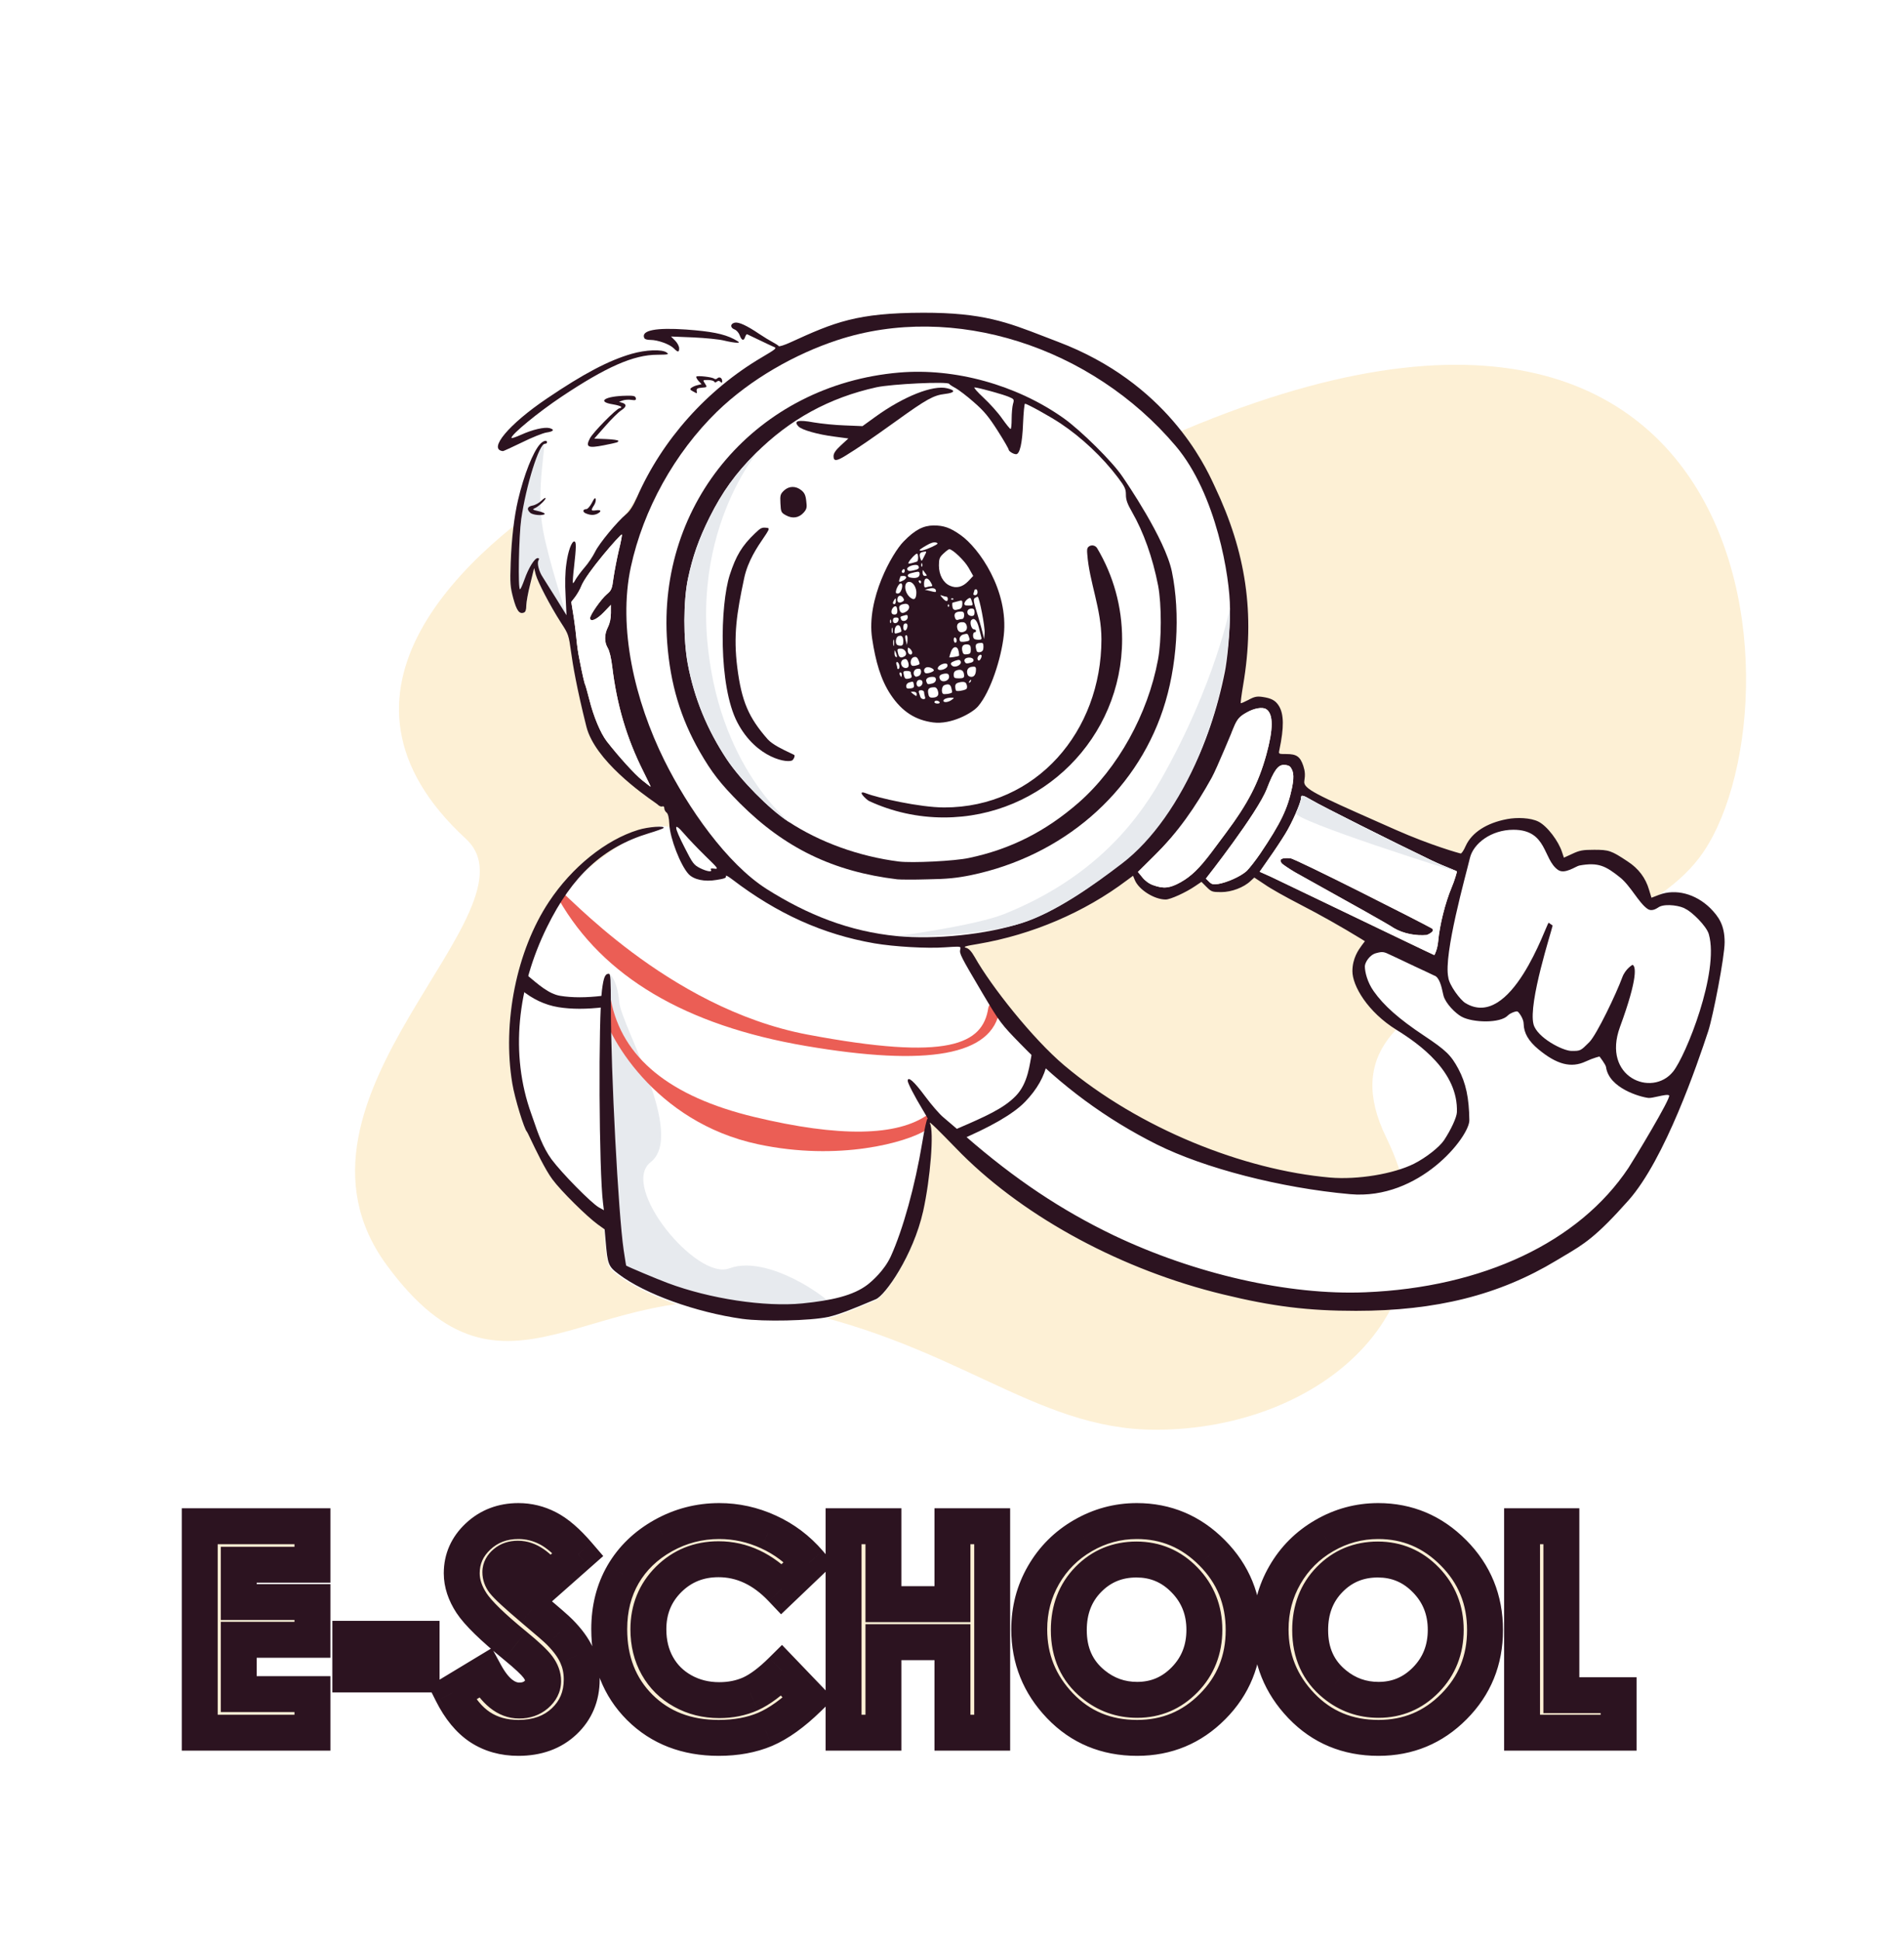 <svg width="106" height="108" viewBox="0 0 106 108" fill="none" xmlns="http://www.w3.org/2000/svg">
<path fill-rule="evenodd" clip-rule="evenodd" d="M64.339 79.589C73.61 79.589 81.746 72.693 77.177 63.326C72.608 53.959 89.585 54.262 94.572 47.788C100.654 39.893 98.892 6.38 59.85 26.811C53.596 30.084 37.533 23.444 32.206 26.739C25.934 30.617 17.111 38.558 25.934 46.692C30.28 50.699 14.698 61.099 21.523 70.415C28.182 79.504 32.85 70.839 42.989 72.693C53.128 74.547 57.454 79.589 64.339 79.589Z" fill="#FDF0D5"/>
<path d="M53.58 63.294C53.58 63.294 55.714 62.289 56.511 61.591C57.308 60.892 58.299 59.157 58.299 59.157C58.299 59.157 69.182 67.016 76.278 65.895C77.913 65.637 81.099 64.55 81.302 62.635C81.857 57.406 74.181 56.07 75.858 53.419C76.881 51.8 80.06 54.209 80.06 54.209L93.247 60.695C93.247 60.695 88.691 71.924 77.636 72.374C64.037 72.928 53.58 63.294 53.58 63.294Z" fill="white"/>
<path fill-rule="evenodd" clip-rule="evenodd" d="M43.124 19.317C43.001 19.269 42.336 18.455 41.492 18.307C41.109 18.239 41.457 18.728 41.035 18.732C39.778 18.745 37.735 18.509 37.357 18.732C37.076 18.897 37.695 19.474 37.357 19.501C34.167 19.751 29.3 22.936 28.245 24.481C27.909 24.973 30.626 24.139 30.193 24.382C29.707 24.655 29.168 26.441 28.846 27.821C28.623 28.772 28.483 29.994 28.433 31.325C28.392 32.474 28.408 32.663 28.573 33.291C28.763 33.994 28.912 34.2 29.168 34.101C29.259 34.068 29.3 33.944 29.3 33.713C29.3 33.531 29.4 32.986 29.524 32.498L29.738 31.622L29.829 31.986C29.945 32.407 30.623 33.713 31.234 34.663C31.267 34.714 31.409 34.65 31.537 34.34C31.654 34.058 31.606 33.608 31.804 33.126C32.255 32.026 33.141 30.598 34.167 29.454C35.683 27.763 36.186 25.806 37.607 24.236C40.259 21.305 43.588 19.499 43.124 19.317Z" fill="white"/>
<path fill-rule="evenodd" clip-rule="evenodd" d="M30.232 24.78C29.806 25.123 29.175 27.898 29.164 27.944C28.941 28.894 28.726 32.194 28.946 32.819C29.166 33.444 29.781 31.191 29.781 31.191C29.781 31.191 30.712 33.607 31.534 34.27C31.569 34.298 30.556 31.281 30.232 29.519C29.803 27.194 30.474 24.586 30.232 24.78Z" fill="#E7EAEE"/>
<path fill-rule="evenodd" clip-rule="evenodd" d="M46.086 73.377C46.879 73.203 48.218 72.599 48.73 72.392C49.243 72.186 50.804 69.981 51.366 67.494C51.771 65.659 51.978 63.048 51.746 62.61C51.712 62.548 51.587 61.361 51.92 61.748C52.66 62.61 53.537 63.963 56.307 61.539C57.062 60.879 58.062 60.026 57.799 59.273C57.062 57.165 53.868 52.92 53.382 52.599C52.8 52.215 49.857 52.541 45.479 51.249C40.513 49.783 38.446 45.468 36.502 46.029C34.931 46.484 31.166 49.276 30.221 51.044C25.76 59.391 31.166 65.24 32.397 66.92L33.592 67.436L33.634 68.502L33.692 69.171C33.799 70.452 33.84 70.567 34.419 70.997C35.865 72.096 38.715 73.121 41.294 73.484C42.492 73.65 45.095 73.592 46.086 73.377Z" fill="white"/>
<path fill-rule="evenodd" clip-rule="evenodd" d="M34.063 68.112L34.121 68.781C34.228 70.062 34.27 70.177 34.848 70.607C35.701 71.255 37.043 71.878 38.53 72.354C39.563 72.685 40.666 72.945 41.723 73.094C42.921 73.26 45.524 73.202 46.516 72.987C47.006 72.881 42.974 69.713 40.599 70.607C38.775 71.293 34.477 66.058 36.224 64.691C38.185 63.156 34.592 57.105 34.477 55.791C34.361 54.477 33.905 54.163 33.892 54.21C33.879 54.256 33.879 54.413 33.914 54.792C34.069 56.424 34.063 68.112 34.063 68.112Z" fill="#E7EAEE"/>
<path fill-rule="evenodd" clip-rule="evenodd" d="M33.633 55.416C33.806 55.382 33.974 55.495 34.008 55.669C34.631 58.873 37.269 61.042 41.986 62.176C46.731 63.317 49.963 63.256 51.666 62.038C51.81 61.935 51.703 62.815 51.598 62.883C50.487 63.595 46.711 64.658 42.204 63.697C36.442 62.469 33.736 57.624 33.38 55.791C33.346 55.618 33.459 55.45 33.633 55.416Z" fill="#EB5E55"/>
<path fill-rule="evenodd" clip-rule="evenodd" d="M31.229 49.636C31.382 49.548 37.105 56.107 44.959 57.592C52.814 59.076 54.715 58.132 55.021 56.107C55.047 55.932 55.21 55.812 55.385 55.838C55.56 55.865 55.68 56.028 55.654 56.203C55.266 58.769 51.632 59.38 44.852 58.223C38.157 57.08 33.567 54.366 31.11 50.072C31.022 49.919 31.076 49.723 31.229 49.636Z" fill="#EB5E55"/>
<path fill-rule="evenodd" clip-rule="evenodd" d="M64.194 49.272C63.979 49.198 63.748 49.032 63.599 48.842L63.351 48.537L64.227 47.669C65.574 46.347 66.606 44.992 67.499 43.38C67.796 42.843 68.548 41.05 68.548 40.877C68.548 40.819 68.639 40.588 68.747 40.348C68.912 40.001 69.036 39.869 69.391 39.67C69.813 39.422 70.292 39.34 70.498 39.48C70.895 39.745 70.895 40.579 70.498 42.017C70.061 43.595 69.474 44.727 68.259 46.355C68.069 46.603 67.714 47.091 67.458 47.429C66.772 48.338 66.326 48.776 65.722 49.115C65.127 49.446 64.78 49.487 64.194 49.272ZM70.128 48.528L70.723 48.793C70.846 48.849 72.207 49.503 73.842 50.289C76.478 51.555 79.825 53.164 79.845 53.164C79.878 53.164 80.033 52.805 80.068 52.387C80.151 51.486 80.457 50.263 80.812 49.412C80.977 49.032 81.11 48.557 81.11 48.516C81.11 48.497 80.975 48.443 80.755 48.354C80.493 48.248 80.11 48.094 79.688 47.892C77.606 46.892 73.532 44.851 73.028 44.545C72.532 44.256 72.433 44.231 72.433 44.421C72.433 44.669 71.929 45.818 71.541 46.438C71.334 46.776 70.93 47.388 70.64 47.793L70.128 48.528ZM79.703 51.676C79.94 51.814 79.53 52.015 79.43 52.048C78.847 52.098 78.159 51.988 77.596 51.66C77.302 51.451 74.983 50.163 73.445 49.308C72.742 48.918 72.202 48.618 72.093 48.553C71.746 48.346 71.415 48.123 71.358 48.057C71.184 47.834 71.349 47.735 71.837 47.776C72.13 47.801 79.191 51.38 79.703 51.676ZM46.114 73.309C46.751 73.169 47.741 72.752 48.371 72.486C48.525 72.421 48.657 72.365 48.758 72.324C49.27 72.118 50.832 69.913 51.394 67.425C51.799 65.591 52.005 62.98 51.774 62.542C51.635 62.288 52.463 63.139 53.081 63.773C53.268 63.965 53.435 64.137 53.551 64.252C57.153 67.83 62.516 70.706 68.085 72.053C70.862 72.73 72.837 72.97 75.489 72.97C79.943 72.97 83.455 72.094 86.644 70.169C86.796 70.077 86.938 69.993 87.073 69.913C88.185 69.255 88.847 68.863 90.66 66.822C92.693 64.533 94.502 59.22 95.106 57.386C95.37 56.56 96.014 53.273 96.014 52.453C96.014 51.482 95.676 51.023 95.213 50.552C94.395 49.751 93.288 49.462 92.37 49.809L91.941 49.974L91.808 49.536C91.618 48.875 91.222 48.346 90.61 47.95C89.701 47.346 89.569 47.305 88.751 47.305C88.115 47.305 87.941 47.338 87.537 47.528L87.066 47.743L86.966 47.445C86.776 46.834 86.139 45.981 85.644 45.735C85.206 45.516 84.446 45.496 83.917 45.594C82.76 45.809 81.934 46.346 81.595 47.098C81.496 47.33 81.372 47.511 81.323 47.511C81.281 47.511 79.654 47.057 77.712 46.197C77.384 46.052 77.076 45.916 76.788 45.788C73.301 44.242 72.545 43.907 72.613 43.487C72.671 43.132 72.655 42.934 72.556 42.628C72.382 42.116 72.184 41.975 71.622 41.975C71.176 41.975 71.176 41.975 71.225 41.752C71.49 40.488 71.481 39.761 71.201 39.298C71.01 38.992 70.787 38.868 70.275 38.794C69.978 38.753 69.837 38.778 69.507 38.959C69.283 39.075 69.093 39.158 69.077 39.141C69.06 39.124 69.118 38.67 69.209 38.133C69.887 34.158 69.363 30.734 67.636 27.098C67.62 27.063 67.6 27.022 67.579 26.975C67.054 25.848 64.942 21.316 58.905 19.029C58.632 18.925 58.373 18.825 58.125 18.729C56.068 17.933 54.701 17.404 51.402 17.409C47.705 17.415 46.453 17.938 44.015 19.054C43.676 19.211 43.379 19.302 43.354 19.268C43.329 19.227 43.172 19.128 43.015 19.045C42.858 18.963 42.519 18.756 42.272 18.591C41.561 18.112 41.123 17.913 40.9 17.963C40.644 18.029 40.644 18.244 40.9 18.343C41.007 18.384 41.131 18.525 41.181 18.665C41.288 18.963 41.412 18.996 41.486 18.748C41.52 18.657 41.569 18.591 41.594 18.607C41.603 18.612 41.635 18.627 41.683 18.649L41.683 18.649L41.683 18.649L41.683 18.649C41.804 18.706 42.029 18.811 42.272 18.93C42.61 19.095 42.982 19.268 43.081 19.31C43.263 19.376 43.205 19.425 42.42 19.888C39.355 21.689 36.859 24.491 35.463 27.68C35.248 28.16 35.058 28.457 34.859 28.622C34.355 29.044 33.364 30.242 33.133 30.713C33.009 30.969 32.744 31.366 32.538 31.597C32.339 31.828 32.124 32.126 32.05 32.25C31.984 32.382 31.918 32.473 31.893 32.456C31.877 32.431 31.901 32.027 31.959 31.556C32.083 30.457 32.083 30.167 31.984 30.143C31.835 30.101 31.62 30.68 31.529 31.399C31.463 31.837 31.447 32.498 31.488 33.175L31.538 34.249L30.951 33.299C30.749 32.981 30.55 32.663 30.409 32.437C30.319 32.293 30.253 32.187 30.224 32.142C30.009 31.828 29.885 31.357 29.976 31.2C30.026 31.109 30.017 31.068 29.935 31.068C29.761 31.068 29.422 31.622 29.199 32.258C29.092 32.555 28.985 32.803 28.951 32.803C28.828 32.803 28.885 29.845 29.018 28.895C29.29 27.019 30.009 24.706 30.331 24.706C30.398 24.706 30.455 24.672 30.455 24.623C30.455 24.474 30.241 24.532 30.067 24.722C29.679 25.143 29.166 26.441 28.844 27.821C28.621 28.771 28.48 29.994 28.431 31.324C28.39 32.473 28.406 32.663 28.571 33.291C28.761 33.993 28.91 34.2 29.166 34.101C29.257 34.068 29.299 33.944 29.299 33.712C29.299 33.53 29.398 32.985 29.522 32.498L29.736 31.622L29.827 31.985C29.943 32.407 30.621 33.712 31.232 34.663C31.654 35.307 31.662 35.348 31.802 36.356C31.877 36.926 32.108 38.313 32.645 40.447C33.12 42.331 35.788 44.201 36.454 44.668C36.541 44.73 36.594 44.767 36.603 44.776C36.686 44.867 36.801 44.917 36.867 44.892C36.942 44.867 36.983 44.9 36.983 44.991C36.983 45.074 37.041 45.181 37.107 45.231C37.19 45.289 37.248 45.512 37.264 45.9C37.305 46.677 37.884 48.164 38.33 48.652C38.619 48.966 39.222 49.098 39.892 48.982C40.33 48.916 40.454 48.867 40.412 48.767C40.388 48.701 40.544 48.784 40.759 48.949C43.271 50.866 45.816 52.015 48.675 52.511C49.783 52.701 51.617 52.808 52.617 52.734C53.258 52.692 53.434 52.68 53.467 52.743C53.479 52.767 53.471 52.802 53.46 52.849C53.402 53.081 53.476 53.221 54.691 55.279C55.658 56.907 55.74 57.014 56.815 58.113C59.095 60.468 61.582 62.294 64.4 63.707C67.052 65.029 71.287 66.128 75.159 66.475C79.03 66.822 81.81 63.269 81.802 62.36C81.785 61.112 81.612 60.294 81.191 59.501C80.777 58.733 80.505 58.468 79.265 57.642C77.885 56.725 77.034 55.973 76.472 55.171C76.117 54.667 75.985 54.097 75.985 53.791C75.985 53.593 76.241 53.147 76.621 53.056C76.968 52.965 77.034 52.973 77.422 53.163C77.654 53.271 78.257 53.552 78.753 53.791C79.257 54.023 79.745 54.254 79.844 54.304C80.136 54.385 80.26 54.957 80.326 55.267C80.341 55.337 80.354 55.393 80.364 55.428C80.48 55.857 81.027 56.412 81.38 56.601C82.001 56.933 83.529 56.977 83.951 56.523C84.058 56.407 84.414 56.264 84.487 56.308C84.561 56.351 84.826 56.708 84.826 56.998C84.835 57.493 85.091 57.948 85.636 58.402C86.669 59.262 87.47 59.468 88.28 59.088C88.702 58.89 89.047 58.812 89.047 58.812C89.047 58.812 89.391 59.252 89.412 59.402C89.575 60.576 91.313 61.068 91.775 61.118C91.882 61.128 92.088 61.083 92.297 61.037L92.297 61.037C92.578 60.975 92.864 60.913 92.924 60.98C93.042 61.114 90.949 64.575 90.66 65.013C87.908 69.144 82.554 71.673 76.001 71.937C71.746 72.111 66.515 70.921 61.979 68.756C59.079 67.359 56.509 65.649 53.757 63.253C53.278 62.84 52.724 62.368 52.526 62.203C52.328 62.046 51.857 61.509 51.493 61.013C50.882 60.187 50.535 59.89 50.535 60.17C50.535 60.294 50.931 61.055 51.386 61.807C51.567 62.104 51.683 62.311 51.642 62.278C51.6 62.245 51.468 62.84 51.344 63.6C50.939 66.037 50.27 68.442 49.593 69.937C49.221 70.747 48.508 71.352 48.293 71.517C47.5 72.12 46.312 72.392 44.668 72.557C42.586 72.763 39.52 72.301 37.181 71.425C36.562 71.193 34.967 70.524 34.859 70.45C34.853 70.443 34.816 70.206 34.765 69.874L34.719 69.574C34.422 67.533 34.008 59.675 34.008 56.039C34.008 54.535 33.992 54.205 33.893 54.205C33.686 54.205 33.604 54.403 33.513 55.114C33.306 56.733 33.347 65.186 33.571 66.963L33.62 67.368L33.339 67.211C32.91 66.963 31.273 65.302 30.703 64.533C30.221 63.876 29.934 63.035 29.719 62.406C29.669 62.259 29.623 62.124 29.579 62.006C28.381 58.684 28.803 54.956 30.455 51.602C31.86 48.743 33.587 47.156 36.115 46.388C36.529 46.264 36.892 46.132 36.934 46.099C37.091 45.95 36.083 46.024 35.529 46.198C33.727 46.751 31.843 48.264 30.563 50.197C28.761 52.907 27.952 56.907 28.522 60.319C28.654 61.129 29.191 62.881 29.34 63.005C29.353 63.018 29.421 63.16 29.524 63.376C29.808 63.972 30.358 65.127 30.753 65.649C31.232 66.302 32.678 67.723 33.281 68.161L33.661 68.434L33.719 69.103C33.827 70.384 33.868 70.499 34.446 70.929C35.892 72.028 38.743 73.053 41.321 73.416C42.519 73.581 45.122 73.524 46.114 73.309ZM74.044 65.55C69.243 65.128 63.443 62.839 59.245 59.303C57.477 57.807 55.18 54.899 54.271 53.287C54.081 52.957 53.94 52.8 53.775 52.758C53.601 52.709 53.75 52.659 54.461 52.544C57.46 52.031 60.377 50.784 62.732 49.007L63.079 48.751L63.178 48.99C63.401 49.528 64.261 50.073 64.897 50.073C65.153 50.073 66.012 49.685 66.533 49.329L66.888 49.09L67.177 49.379C67.442 49.643 67.492 49.66 67.987 49.66C68.558 49.66 69.243 49.404 69.623 49.04L69.83 48.85L70.417 49.238C70.731 49.462 71.606 49.949 72.359 50.337C73.482 50.916 74.672 51.585 75.804 52.279L75.986 52.395L75.812 52.626C75.631 52.874 75.292 53.345 75.292 54.064C75.292 54.874 76.134 56.329 77.746 57.328C79.012 58.113 81.192 59.657 81.109 61.914C81.099 62.187 80.795 62.864 80.39 63.476C80.126 63.864 79.39 64.442 78.721 64.781C77.581 65.351 75.573 65.682 74.044 65.55ZM29.986 28.457C30.209 28.507 30.358 28.581 30.325 28.614C30.218 28.722 29.647 28.672 29.515 28.54C29.309 28.341 29.358 28.201 29.647 28.143C29.796 28.118 30.019 27.994 30.143 27.87C30.267 27.747 30.375 27.689 30.375 27.73C30.375 27.837 29.961 28.218 29.755 28.3C29.623 28.358 29.664 28.383 29.986 28.457ZM33.272 28.589C33.512 28.457 33.462 28.366 33.181 28.407C32.901 28.448 32.884 28.416 33.066 28.134C33.14 28.027 33.181 27.87 33.165 27.788C33.14 27.68 33.082 27.73 32.95 27.994C32.851 28.184 32.711 28.341 32.644 28.341C32.438 28.341 32.421 28.506 32.62 28.581C32.876 28.688 33.074 28.688 33.272 28.589ZM30.415 24.078C30.217 24.111 29.597 24.359 29.052 24.631C28.498 24.896 28.027 25.119 27.994 25.111C27.151 25.02 28.324 23.615 30.456 22.177C32.497 20.797 33.877 20.07 35.158 19.698C35.959 19.467 36.86 19.434 37.116 19.624C37.257 19.732 37.207 19.74 36.596 19.748C35.273 19.748 33.745 20.426 31.258 22.086C29.969 22.946 28.473 24.177 28.473 24.375C28.473 24.417 28.713 24.334 29.01 24.202C29.646 23.913 30.299 23.764 30.588 23.83C30.894 23.913 30.828 24.02 30.415 24.078ZM33.612 24.788C34.389 24.631 34.422 24.623 34.422 24.541C34.422 24.499 34.124 24.458 33.752 24.442L33.083 24.417L33.703 23.714C34.041 23.326 34.438 22.938 34.579 22.847C34.884 22.648 34.901 22.508 34.653 22.425L34.463 22.367L34.669 22.293C34.785 22.252 35 22.235 35.149 22.26C35.372 22.293 35.422 22.276 35.397 22.161C35.372 22.045 35.281 22.02 34.876 22.029C33.694 22.045 33.19 22.359 34.116 22.508C34.372 22.549 34.587 22.615 34.587 22.657C34.587 22.69 34.546 22.723 34.496 22.723C34.339 22.723 33.009 24.07 32.843 24.4C32.587 24.888 32.728 24.962 33.612 24.788ZM39.066 21.582C38.827 21.599 38.769 21.64 38.785 21.756L38.788 21.773L38.788 21.773C38.797 21.834 38.802 21.869 38.789 21.88C38.77 21.894 38.717 21.864 38.592 21.793L38.57 21.781C38.413 21.698 38.397 21.657 38.488 21.591C38.546 21.541 38.703 21.467 38.827 21.442L39.058 21.384L38.884 21.202C38.794 21.095 38.744 20.996 38.769 20.963C38.835 20.897 39.645 20.988 39.76 21.078C39.81 21.12 39.884 21.111 39.934 21.062C40.05 20.946 40.206 21.037 40.206 21.219C40.206 21.318 40.182 21.326 40.107 21.252C40.041 21.186 39.983 21.186 39.909 21.244C39.843 21.302 39.793 21.302 39.752 21.235C39.727 21.194 39.57 21.153 39.405 21.153C39.252 21.153 39.18 21.153 39.166 21.182C39.153 21.208 39.185 21.257 39.248 21.351C39.38 21.557 39.372 21.558 39.069 21.582L39.066 21.582ZM37.81 19.385C37.81 19.277 37.711 19.087 37.587 18.963L37.356 18.732L38.595 18.782C39.281 18.815 40.058 18.889 40.331 18.963C40.603 19.029 40.917 19.079 41.033 19.079C41.206 19.079 41.173 19.046 40.851 18.872C40.289 18.583 39.57 18.443 38.19 18.344C36.538 18.228 35.703 18.385 35.86 18.798C35.885 18.881 36.017 18.922 36.215 18.922C36.62 18.922 37.282 19.162 37.505 19.385C37.744 19.624 37.81 19.624 37.81 19.385ZM33.778 41.265C34.448 42.124 35.332 43.099 35.745 43.429C35.993 43.628 36.208 43.793 36.224 43.793C36.233 43.793 36.051 43.413 35.819 42.95C34.886 41.091 34.34 39.24 34.084 37.108C34.026 36.637 33.935 36.241 33.836 36.075C33.638 35.745 33.638 35.315 33.844 34.91C33.952 34.695 34.01 34.423 34.01 34.125V33.671L33.613 34.084C33.225 34.489 32.853 34.654 32.853 34.406C32.853 34.224 33.464 33.349 33.787 33.076C34.043 32.861 34.076 32.787 34.158 32.142C34.216 31.754 34.349 31.068 34.456 30.613C34.572 30.159 34.638 29.771 34.621 29.754C34.563 29.696 32.622 31.927 32.357 32.638C32.299 32.794 32.142 33.068 32.018 33.233L31.803 33.509C31.803 33.509 31.87 33.895 31.944 34.38C32.019 34.871 32.053 35.208 32.085 35.508C32.126 35.91 32.161 36.246 32.275 36.794C32.407 37.472 32.539 38.059 32.572 38.1C32.597 38.149 32.704 38.529 32.812 38.951C33.043 39.885 33.431 40.81 33.778 41.265ZM67.309 49.081L67.135 48.908C67.135 48.908 70.015 45.249 70.531 43.901C70.925 42.872 71.157 42.58 71.47 42.58C71.644 42.58 71.787 42.62 71.853 42.719C71.969 42.892 72.081 43.107 71.932 43.843C71.684 45.033 71.304 45.818 70.163 47.512C69.899 47.9 69.56 48.33 69.412 48.478C69.064 48.801 68.284 49.131 67.829 49.206C67.54 49.247 67.457 49.23 67.309 49.081Z" fill="#2C1320"/>
<path d="M90.189 57.165C91.217 54.364 91.062 53.768 90.883 53.709C90.883 53.709 90.491 53.932 90.317 54.403C89.995 55.288 88.892 57.601 88.479 58.014C87.991 58.502 87.991 58.502 87.496 58.502C87 58.502 85.57 57.755 85.375 57.019C85.064 55.842 86.405 51.751 86.438 51.52L86.215 51.363C86.066 51.503 84.131 57.37 81.587 55.841C81.296 55.666 80.678 54.841 80.629 54.403C80.354 53.131 81.617 48.681 81.832 47.767C82.024 46.949 83.025 46.19 84.256 46.19C86.149 46.19 85.894 47.844 86.742 48.427C87.118 48.685 87.735 48.217 87.925 48.181C88.991 47.983 89.4 48.214 90.181 48.834C90.784 49.313 91.231 50.26 91.722 50.594C91.995 50.78 92.284 50.526 92.379 50.478C92.768 50.283 93.602 50.429 93.833 50.594C94.172 50.742 95.004 51.541 95.135 52.006C95.73 54.112 93.851 58.781 93.141 59.657C91.967 61.107 89.161 59.966 90.189 57.165Z" fill="white"/>
<path fill-rule="evenodd" clip-rule="evenodd" d="M42.684 49.49C44.948 50.92 47.283 51.853 49.943 52.11C52.042 52.308 54.872 52.035 56.905 51.374C58.615 50.821 60.929 49.287 62.474 47.99C65.474 45.478 67.366 41.554 68.192 37.389C68.308 36.803 68.484 35.328 68.476 33.865C68.476 32.163 67.727 27.512 65.457 24.83C60.776 19.298 53.08 16.806 46.613 18.935C44.28 19.703 41.796 21.095 39.92 22.913C37.557 25.218 35.814 28.358 35.12 31.564C34.392 34.952 35.338 39.001 36.983 42.322C38.296 44.967 40.461 48.077 42.684 49.49ZM64.745 39.505C63.191 44.173 59.142 47.66 54.052 48.718C53.276 48.875 52.739 48.933 51.648 48.949C50.879 48.974 50.111 48.966 49.954 48.949C46.392 48.52 43.682 47.206 41.187 44.71C40.096 43.611 39.633 43.016 38.956 41.843C37.89 39.984 37.32 38.083 37.146 35.794C36.551 27.953 42.162 21.417 50.061 20.739C53.16 20.475 56.597 21.425 59.209 23.276C60.175 23.962 61.927 25.697 62.472 26.507C62.696 26.829 64.86 29.994 65.24 31.812C65.728 34.175 65.538 37.133 64.745 39.505Z" fill="white"/>
<path fill-rule="evenodd" clip-rule="evenodd" d="M68.479 33.866C68.479 39.412 65.856 45.476 62.47 48.065C60.855 49.301 58.744 50.797 56.905 51.375C54.211 52.222 49.944 52.11 49.944 52.11C49.944 52.11 54.297 51.528 55.911 50.879C60.537 49.017 63.062 46.159 64.622 43.417C67.7 38.004 68.479 33.731 68.479 33.866Z" fill="#E7EAEE"/>
<path fill-rule="evenodd" clip-rule="evenodd" d="M50.04 47.958C47.834 47.677 45.644 46.892 43.876 45.727C42.826 45.041 41.24 43.429 40.471 42.281C39.372 40.628 38.645 38.86 38.29 36.959C38.034 35.58 38.042 33.456 38.298 32.225C38.562 30.969 38.901 30.01 39.505 28.796C40.207 27.391 40.95 26.358 42.066 25.242C43.967 23.342 46.173 22.136 48.8 21.557C49.651 21.375 52.734 21.227 52.841 21.367C52.866 21.408 53.031 21.516 53.205 21.607C53.378 21.706 53.841 22.053 54.221 22.392C54.791 22.887 55.047 23.201 55.543 23.978C55.882 24.507 56.155 24.986 56.155 25.028C56.155 25.119 56.419 25.284 56.568 25.284C56.774 25.284 56.915 24.664 56.956 23.573C56.981 22.97 57.03 22.474 57.063 22.474C57.179 22.474 58.452 23.177 59.047 23.573C60.212 24.35 61.377 25.441 62.236 26.581C62.624 27.093 62.682 27.226 62.682 27.54C62.682 27.829 62.765 28.052 63.021 28.498C63.666 29.622 64.17 31.035 64.475 32.597C64.674 33.646 64.674 35.629 64.467 36.728C63.905 39.752 62.236 42.76 60.063 44.669C58.22 46.28 56.262 47.272 53.948 47.759C53.155 47.933 50.775 48.048 50.04 47.958ZM44.132 42.306C44.206 42.223 44.255 42.099 44.231 42.041C44.223 42.024 44.12 41.975 43.968 41.904C43.615 41.738 43.002 41.45 42.736 41.149C41.678 39.943 41.289 39.042 41.05 37.183C40.818 35.373 41.013 34.15 41.43 32.184C41.633 31.224 42.174 30.432 42.511 29.939L42.511 29.939C42.739 29.604 42.874 29.407 42.743 29.391C42.421 29.341 42.371 29.366 42.033 29.688C41.306 30.382 40.975 30.936 40.628 32.002C40.091 33.671 39.987 38.182 41.05 40.215C42.113 42.249 43.941 42.521 44.132 42.306ZM55.883 35.365C55.743 36.649 55.148 38.505 54.454 39.315C54.132 39.695 52.949 40.348 51.95 40.216C50.986 40.088 50.231 39.637 49.587 38.67C49.033 37.836 48.747 36.823 48.554 35.547C48.22 33.344 49.678 30.779 50.306 30.143C50.942 29.49 51.397 29.259 51.975 29.25C52.537 29.25 52.9 29.374 53.471 29.779C54.512 30.506 56.156 32.871 55.883 35.365ZM44.745 28.531C44.91 28.341 44.935 28.25 44.886 27.895C44.852 27.564 44.786 27.432 44.613 27.291C44.307 27.043 43.927 27.043 43.646 27.308C43.448 27.498 43.423 27.564 43.448 28.018C43.472 28.506 43.489 28.539 43.762 28.688C44.125 28.886 44.481 28.828 44.745 28.531ZM49.9 23.433C48.413 24.499 47.768 24.937 47.099 25.35C46.57 25.681 46.405 25.689 46.405 25.392C46.405 25.235 46.521 25.061 46.818 24.788L47.231 24.408L46.43 24.301C45.529 24.185 44.653 23.937 44.463 23.747C44.149 23.425 44.422 23.351 45.314 23.516C45.711 23.582 46.479 23.665 47.025 23.681L48.016 23.722L48.735 23.202C50.313 22.061 51.95 21.417 52.734 21.615C53.222 21.731 53.164 21.863 52.611 21.929C51.974 22.004 51.586 22.218 49.9 23.433Z" fill="white"/>
<path d="M52.021 39.084C52.021 39.042 52.071 39.001 52.137 39.001C52.203 39.001 52.286 39.042 52.31 39.084C52.335 39.133 52.286 39.166 52.195 39.166C52.096 39.166 52.021 39.133 52.021 39.084Z" fill="white"/>
<path d="M52.519 39.009C52.519 38.918 52.725 38.836 52.957 38.836C53.139 38.844 53.139 38.844 52.981 38.96C52.8 39.1 52.519 39.125 52.519 39.009Z" fill="white"/>
<path d="M51.239 38.794C51.214 38.728 51.181 38.612 51.156 38.546C51.132 38.464 51.173 38.422 51.28 38.422C51.371 38.422 51.446 38.472 51.446 38.538C51.446 38.604 51.47 38.712 51.495 38.786C51.528 38.877 51.503 38.918 51.413 38.918C51.338 38.918 51.255 38.86 51.239 38.794Z" fill="white"/>
<path d="M51.675 38.588C51.633 38.34 51.724 38.257 52.022 38.257C52.112 38.257 52.187 38.34 52.22 38.48C52.286 38.72 52.178 38.836 51.889 38.836C51.757 38.836 51.699 38.778 51.675 38.588Z" fill="white"/>
<path d="M50.834 38.629C50.677 38.505 50.677 38.505 50.85 38.505C50.958 38.505 51.032 38.555 51.032 38.629C51.032 38.778 51.032 38.778 50.834 38.629Z" fill="white"/>
<path d="M52.495 38.621C52.388 38.513 52.438 38.191 52.57 38.142C52.809 38.051 52.917 38.092 52.966 38.307C52.999 38.431 53.016 38.538 52.999 38.546C52.933 38.621 52.545 38.67 52.495 38.621Z" fill="white"/>
<path d="M53.23 38.447C53.205 38.422 53.18 38.315 53.18 38.216C53.18 38.075 53.246 38.018 53.445 37.976C53.618 37.943 53.725 37.96 53.775 38.026C53.858 38.158 53.858 38.323 53.783 38.365C53.635 38.447 53.288 38.497 53.23 38.447Z" fill="white"/>
<path d="M50.451 38.191C50.451 38.092 50.526 38.009 50.633 37.984C50.848 37.926 50.84 37.918 50.881 38.133C50.898 38.257 50.856 38.307 50.683 38.323C50.501 38.348 50.451 38.315 50.451 38.191Z" fill="white"/>
<path d="M51.081 38.199C50.965 38.075 51.039 37.844 51.196 37.844C51.304 37.844 51.361 37.902 51.361 38.001C51.361 38.158 51.171 38.29 51.081 38.199Z" fill="white"/>
<path d="M51.576 37.951C51.51 37.794 51.65 37.678 51.923 37.678C52.047 37.678 52.105 37.728 52.105 37.836C52.105 37.926 52.03 38.009 51.923 38.042C51.65 38.108 51.634 38.108 51.576 37.951Z" fill="white"/>
<path d="M53.964 37.926C53.988 37.885 54.03 37.844 54.054 37.844C54.079 37.844 54.071 37.885 54.046 37.926C54.022 37.976 53.98 38.009 53.955 38.009C53.931 38.009 53.939 37.976 53.964 37.926Z" fill="white"/>
<path d="M52.321 37.787C52.254 37.621 52.337 37.539 52.602 37.497C52.75 37.481 52.816 37.514 52.833 37.63C52.891 37.902 52.42 38.051 52.321 37.787Z" fill="white"/>
<path d="M50.337 37.646C50.263 37.373 50.279 37.349 50.494 37.349C50.61 37.349 50.701 37.382 50.701 37.423C50.701 37.464 50.725 37.555 50.75 37.621C50.775 37.704 50.725 37.754 50.585 37.778C50.428 37.811 50.37 37.778 50.337 37.646Z" fill="white"/>
<path d="M53.097 37.555C53.097 37.406 53.154 37.34 53.312 37.299C53.543 37.241 53.675 37.357 53.675 37.621C53.675 37.728 53.609 37.761 53.386 37.761C53.13 37.761 53.097 37.737 53.097 37.555Z" fill="white"/>
<path d="M50.09 37.555C50.065 37.489 50.081 37.431 50.123 37.431C50.172 37.431 50.206 37.489 50.206 37.555C50.206 37.621 50.189 37.679 50.172 37.679C50.156 37.679 50.123 37.621 50.09 37.555Z" fill="white"/>
<path d="M50.923 37.621C50.807 37.514 50.873 37.282 51.022 37.241C51.113 37.216 51.204 37.224 51.229 37.249C51.328 37.34 51.27 37.58 51.146 37.629C50.989 37.687 50.989 37.687 50.923 37.621Z" fill="white"/>
<path d="M53.872 37.563C53.781 37.323 53.88 37.141 54.112 37.117C54.285 37.092 54.335 37.125 54.335 37.257C54.335 37.53 54.244 37.678 54.079 37.678C53.988 37.678 53.897 37.629 53.872 37.563Z" fill="white"/>
<path d="M51.502 37.456C51.403 37.365 51.436 37.2 51.577 37.15C51.734 37.092 52.064 37.257 51.974 37.348C51.858 37.447 51.56 37.522 51.502 37.456Z" fill="white"/>
<path d="M52.22 37.249C52.145 37.134 52.41 36.935 52.624 36.935C52.724 36.935 52.765 36.985 52.748 37.076C52.715 37.241 52.294 37.373 52.22 37.249Z" fill="white"/>
<path d="M49.956 37.191C49.956 37.15 49.931 37.059 49.907 36.985C49.882 36.91 49.89 36.852 49.94 36.852C50.047 36.852 50.13 37.166 50.031 37.233C49.989 37.257 49.956 37.241 49.956 37.191Z" fill="white"/>
<path d="M50.18 37.001C50.13 36.819 50.229 36.687 50.419 36.687C50.527 36.687 50.634 37.01 50.568 37.117C50.477 37.257 50.221 37.175 50.18 37.001Z" fill="white"/>
<path d="M50.759 37.043C50.635 36.919 50.71 36.621 50.875 36.58C50.999 36.547 51.065 36.588 51.131 36.737C51.181 36.844 51.206 36.952 51.189 36.968C51.106 37.043 50.809 37.101 50.759 37.043Z" fill="white"/>
<path d="M52.989 37.043C52.882 36.936 52.931 36.87 53.179 36.779C53.386 36.712 53.444 36.721 53.485 36.82C53.559 37.018 53.146 37.208 52.989 37.043Z" fill="white"/>
<path d="M53.716 36.852C53.633 36.72 53.749 36.605 53.964 36.605C54.22 36.605 54.294 36.819 54.063 36.885C53.815 36.952 53.774 36.943 53.716 36.852Z" fill="white"/>
<path d="M54.419 36.654C54.419 36.53 54.568 36.398 54.634 36.464C54.692 36.522 54.576 36.77 54.494 36.77C54.453 36.77 54.419 36.72 54.419 36.654Z" fill="white"/>
<path d="M49.849 36.547C49.816 36.522 49.791 36.414 49.8 36.324C49.8 36.167 49.808 36.167 49.882 36.348C49.965 36.547 49.948 36.646 49.849 36.547Z" fill="white"/>
<path d="M50.008 36.423C49.933 36.133 49.942 36.109 50.157 36.109C50.396 36.109 50.545 36.414 50.363 36.53C50.173 36.646 50.066 36.613 50.008 36.423Z" fill="white"/>
<path d="M52.85 36.589C52.85 36.564 52.891 36.432 52.941 36.283C53.056 35.952 53.312 35.936 53.37 36.258C53.395 36.382 53.403 36.489 53.395 36.498C53.354 36.547 52.85 36.622 52.85 36.589Z" fill="white"/>
<path d="M50.593 36.382C50.56 36.357 50.535 36.258 50.535 36.167C50.535 36.035 50.56 36.026 50.659 36.109C50.725 36.167 50.783 36.266 50.783 36.324C50.783 36.448 50.684 36.481 50.593 36.382Z" fill="white"/>
<path d="M53.569 36.216C53.52 35.96 53.627 35.844 53.883 35.877C54.007 35.894 54.048 35.968 54.048 36.15C54.048 36.356 54.015 36.406 53.834 36.422C53.652 36.447 53.611 36.406 53.569 36.216Z" fill="white"/>
<path d="M54.379 36.25C54.272 35.919 54.304 35.82 54.528 35.795C54.726 35.77 54.751 35.795 54.751 36.01C54.751 36.192 54.701 36.266 54.577 36.299C54.486 36.324 54.395 36.299 54.379 36.25Z" fill="white"/>
<path d="M49.727 35.779C49.727 35.622 49.743 35.556 49.768 35.638C49.784 35.713 49.784 35.845 49.768 35.928C49.743 36.002 49.727 35.936 49.727 35.779Z" fill="white"/>
<path d="M49.934 35.885C49.826 35.786 49.876 35.464 50.008 35.414C50.198 35.34 50.289 35.431 50.289 35.703C50.289 35.877 50.248 35.943 50.14 35.943C50.057 35.943 49.958 35.918 49.934 35.885Z" fill="white"/>
<path d="M50.428 35.663C50.395 35.539 50.378 35.407 50.411 35.382C50.494 35.299 50.543 35.431 50.519 35.671L50.494 35.902L50.428 35.663Z" fill="white"/>
<path d="M53.097 35.605C53.097 35.514 53.138 35.464 53.179 35.489C53.229 35.514 53.262 35.596 53.262 35.663C53.262 35.729 53.229 35.778 53.179 35.778C53.138 35.778 53.097 35.704 53.097 35.605Z" fill="white"/>
<path d="M53.469 35.712C53.353 35.588 53.444 35.365 53.635 35.316C53.874 35.258 53.882 35.258 53.957 35.497C54.006 35.646 53.973 35.679 53.758 35.712C53.626 35.737 53.494 35.729 53.469 35.712Z" fill="white"/>
<path d="M54.229 35.555C54.138 35.472 54.163 35.2 54.254 35.2C54.303 35.2 54.336 35.166 54.336 35.117C54.336 35.075 54.287 35.034 54.221 35.034C54.08 35.034 53.964 34.629 54.08 34.514C54.229 34.365 54.394 34.522 54.493 34.927C54.551 35.142 54.609 35.389 54.634 35.472C54.667 35.58 54.634 35.613 54.477 35.613C54.369 35.613 54.254 35.588 54.229 35.555Z" fill="white"/>
<path d="M54.675 35.117C54.617 34.869 54.468 34.374 54.361 34.01C54.196 33.481 54.179 33.349 54.27 33.291C54.328 33.25 54.402 33.217 54.427 33.217C54.518 33.217 54.848 34.911 54.815 35.241L54.791 35.572L54.675 35.117Z" fill="white"/>
<path d="M49.643 35.076C49.643 34.944 49.66 34.894 49.684 34.977C49.701 35.051 49.701 35.167 49.684 35.225C49.66 35.274 49.643 35.217 49.643 35.076Z" fill="white"/>
<path d="M49.809 35.059C49.842 34.77 50.082 34.704 50.148 34.968C50.206 35.183 50.222 35.159 49.974 35.241C49.801 35.291 49.784 35.274 49.809 35.059Z" fill="white"/>
<path d="M53.296 34.985C53.23 34.745 53.37 34.605 53.635 34.638C53.833 34.663 53.907 35.018 53.742 35.125C53.535 35.258 53.345 35.2 53.296 34.985Z" fill="white"/>
<path d="M50.288 34.919C50.288 34.779 50.329 34.704 50.42 34.704C50.502 34.704 50.535 34.762 50.519 34.886C50.478 35.15 50.288 35.175 50.288 34.919Z" fill="white"/>
<path d="M49.552 34.572C49.552 34.481 49.577 34.456 49.602 34.522C49.627 34.58 49.618 34.654 49.593 34.679C49.569 34.712 49.544 34.663 49.552 34.572Z" fill="white"/>
<path d="M49.71 34.547C49.71 34.423 49.76 34.373 49.883 34.373C49.999 34.373 50.041 34.415 50.024 34.514C49.983 34.729 49.71 34.753 49.71 34.547Z" fill="white"/>
<path d="M50.164 34.473C50.106 34.324 50.106 34.324 50.354 34.258C50.503 34.208 50.536 34.233 50.536 34.357C50.536 34.555 50.238 34.654 50.164 34.473Z" fill="white"/>
<path d="M53.156 34.357C53.098 34.15 53.206 34.043 53.495 34.043C53.636 34.043 53.677 34.092 53.677 34.249C53.677 34.373 53.627 34.456 53.561 34.456C53.495 34.456 53.388 34.481 53.322 34.505C53.247 34.53 53.189 34.481 53.156 34.357Z" fill="white"/>
<path d="M53.875 34.167C53.809 34.001 53.908 33.877 54.098 33.877C54.214 33.877 54.255 33.935 54.255 34.084C54.255 34.233 54.214 34.291 54.09 34.291C53.999 34.291 53.9 34.233 53.875 34.167Z" fill="white"/>
<path d="M49.627 34.052C49.627 33.878 49.816 33.68 49.899 33.771C49.932 33.796 49.957 33.911 49.957 34.019C49.957 34.151 49.907 34.209 49.792 34.209C49.684 34.209 49.627 34.151 49.627 34.052Z" fill="white"/>
<path d="M50.08 33.952C50.014 33.746 50.089 33.655 50.37 33.614C50.626 33.581 50.708 33.853 50.485 34.019C50.27 34.175 50.138 34.151 50.08 33.952Z" fill="white"/>
<path d="M53.072 33.903C53.014 33.853 52.99 33.547 53.039 33.547C53.047 33.547 53.172 33.514 53.32 33.473C53.568 33.399 53.585 33.407 53.576 33.63C53.568 33.795 53.519 33.878 53.395 33.911C53.172 33.969 53.138 33.969 53.072 33.903Z" fill="white"/>
<path d="M52.766 33.713C52.766 33.655 52.791 33.63 52.824 33.655C52.849 33.688 52.849 33.737 52.824 33.77C52.791 33.795 52.766 33.77 52.766 33.713Z" fill="white"/>
<path d="M53.692 33.58C53.717 33.44 53.973 33.233 54.031 33.299C54.056 33.324 54.097 33.423 54.122 33.53C54.179 33.696 54.155 33.712 53.923 33.712C53.725 33.712 53.667 33.679 53.692 33.58Z" fill="white"/>
<path d="M49.71 33.572C49.71 33.531 49.751 33.448 49.793 33.382C49.859 33.283 49.875 33.291 49.875 33.448C49.875 33.547 49.842 33.63 49.793 33.63C49.751 33.63 49.71 33.605 49.71 33.572Z" fill="white"/>
<path d="M49.957 33.391C49.957 33.159 50.131 33.085 50.263 33.258C50.345 33.382 50.345 33.423 50.263 33.481C50.089 33.589 49.957 33.556 49.957 33.391Z" fill="white"/>
<path d="M52.468 33.283C52.319 33.118 52.319 33.11 52.46 33.159C52.542 33.192 52.65 33.217 52.691 33.217C52.733 33.217 52.766 33.275 52.766 33.341C52.766 33.514 52.65 33.498 52.468 33.283Z" fill="white"/>
<path d="M50.692 33.274C50.337 33.002 50.287 32.39 50.618 32.39C50.841 32.39 51.047 32.737 51.014 33.059C50.989 33.357 50.89 33.423 50.692 33.274Z" fill="white"/>
<path d="M52.956 33.324C52.989 33.299 53.038 33.299 53.072 33.324C53.096 33.357 53.072 33.382 53.014 33.382C52.956 33.382 52.931 33.357 52.956 33.324Z" fill="white"/>
<path d="M54.206 33.002C54.231 32.927 54.255 32.853 54.255 32.837C54.255 32.82 54.297 32.803 54.338 32.803C54.388 32.803 54.421 32.878 54.421 32.969C54.421 33.068 54.363 33.134 54.288 33.134C54.198 33.134 54.173 33.093 54.206 33.002Z" fill="white"/>
<path d="M49.873 32.977C49.873 32.787 50.047 32.473 50.146 32.473C50.32 32.473 50.196 33.002 50.014 33.035C49.94 33.051 49.873 33.026 49.873 32.977Z" fill="white"/>
<path d="M51.735 32.886L51.487 32.828L51.71 32.771C51.941 32.705 52.106 32.754 52.106 32.895C52.106 32.977 52.098 32.977 51.735 32.886Z" fill="white"/>
<path d="M51.443 32.49C51.443 32.151 51.633 32.102 51.807 32.399C51.923 32.597 51.931 32.639 51.823 32.639C51.757 32.639 51.65 32.664 51.576 32.688C51.476 32.73 51.443 32.68 51.443 32.49Z" fill="white"/>
<path d="M52.883 32.605C52.511 32.44 52.272 32.002 52.272 31.481C52.272 31.109 52.305 31.018 52.528 30.812C52.668 30.68 52.809 30.572 52.85 30.572C53.032 30.572 53.701 31.209 53.924 31.605L54.181 32.06L53.908 32.349C53.594 32.679 53.247 32.77 52.883 32.605Z" fill="white"/>
<path d="M51.155 32.39C51.13 32.349 51.147 32.308 51.188 32.308C51.238 32.308 51.279 32.349 51.279 32.39C51.279 32.44 51.263 32.473 51.246 32.473C51.221 32.473 51.18 32.44 51.155 32.39Z" fill="white"/>
<path d="M50.074 32.258C50.099 32.184 50.124 32.109 50.124 32.093C50.124 32.076 50.198 32.06 50.289 32.06C50.496 32.06 50.504 32.192 50.297 32.307C50.074 32.423 50.016 32.415 50.074 32.258Z" fill="white"/>
<path d="M50.726 32.159C50.535 32.134 50.478 32.027 50.602 31.952C50.635 31.927 50.783 31.886 50.932 31.853C51.155 31.803 51.197 31.82 51.197 31.96C51.197 32.134 51.023 32.208 50.726 32.159Z" fill="white"/>
<path d="M51.363 31.878C51.363 31.779 51.371 31.721 51.388 31.738C51.396 31.754 51.462 31.837 51.52 31.919C51.619 32.035 51.611 32.06 51.495 32.06C51.413 32.06 51.363 31.994 51.363 31.878Z" fill="white"/>
<path d="M50.204 31.82C50.204 31.771 50.245 31.713 50.287 31.688C50.336 31.663 50.369 31.696 50.369 31.762C50.369 31.837 50.336 31.895 50.287 31.895C50.245 31.895 50.204 31.862 50.204 31.82Z" fill="white"/>
<path d="M50.51 31.696C50.444 31.531 51.031 31.349 51.13 31.506C51.204 31.639 51.13 31.696 50.816 31.762C50.626 31.804 50.543 31.787 50.51 31.696Z" fill="white"/>
<path d="M51.289 31.432C51.289 31.341 51.314 31.317 51.339 31.383C51.363 31.44 51.355 31.515 51.33 31.54C51.306 31.573 51.281 31.523 51.289 31.432Z" fill="white"/>
<path d="M50.586 31.3C50.685 31.118 50.974 30.82 51.048 30.82C51.131 30.82 51.139 31.209 51.057 31.258C51.016 31.275 50.883 31.316 50.759 31.349C50.578 31.39 50.536 31.382 50.586 31.3Z" fill="white"/>
<path d="M51.247 31.11C51.156 30.862 51.197 30.755 51.396 30.721C51.602 30.68 51.602 30.68 51.47 30.936C51.305 31.267 51.313 31.267 51.247 31.11Z" fill="white"/>
<path d="M51.196 30.614C51.196 30.597 51.362 30.481 51.568 30.366C51.816 30.217 51.989 30.167 52.114 30.201C52.262 30.25 52.221 30.283 51.857 30.457C51.452 30.638 51.196 30.704 51.196 30.614Z" fill="white"/>
<path d="M55.784 23.293C55.561 22.97 55.09 22.45 54.751 22.136C54.412 21.822 54.189 21.566 54.255 21.566C54.437 21.566 55.825 21.946 56.172 22.095C56.461 22.218 56.469 22.235 56.395 22.491C56.354 22.64 56.321 23.012 56.321 23.317C56.321 23.631 56.296 23.879 56.263 23.879C56.222 23.879 56.015 23.615 55.784 23.293Z" fill="white"/>
<path d="M38.966 48.321C38.627 48.148 38.553 48.049 38.123 47.198C37.503 45.991 37.486 45.71 38.073 46.396C38.305 46.669 38.842 47.231 39.263 47.644C39.982 48.338 40.015 48.388 39.775 48.354C39.602 48.33 39.536 48.346 39.577 48.412C39.676 48.561 39.362 48.52 38.966 48.321Z" fill="white"/>
<path fill-rule="evenodd" clip-rule="evenodd" d="M52.818 63.376C52.749 63.213 52.825 63.026 52.988 62.957L53.166 62.882C54.897 62.141 55.891 61.696 56.566 60.99C57.241 60.283 57.322 59.246 57.448 58.614C57.483 58.441 57.876 58.745 58.049 58.78C58.222 58.815 58.334 58.984 58.3 59.157C58.147 59.916 57.736 60.64 57.075 61.327C56.416 62.011 55.141 62.745 53.237 63.547C53.074 63.615 52.886 63.539 52.818 63.376Z" fill="#2C1320"/>
<path fill-rule="evenodd" clip-rule="evenodd" d="M60.642 30.407C60.794 30.316 60.99 30.366 61.081 30.518C61.986 32.038 62.471 33.777 62.471 35.585C62.471 41.064 58.029 45.505 52.551 45.505C51.095 45.505 49.683 45.191 48.39 44.593C48.229 44.519 47.623 43.928 48.234 44.168C48.844 44.408 51.205 44.948 52.568 44.948C57.693 44.948 61.319 40.71 61.319 35.585C61.319 33.893 60.642 32.391 60.531 30.845C60.518 30.666 60.49 30.497 60.642 30.407Z" fill="#2C1320"/>
<path fill-rule="evenodd" clip-rule="evenodd" d="M28.951 54.626C29.064 54.49 29.266 54.216 29.401 54.329C29.959 54.793 30.553 55.331 31.189 55.434C31.851 55.542 32.636 55.542 33.543 55.432C33.718 55.411 33.878 55.536 33.899 55.712C33.92 55.887 33.795 56.047 33.62 56.068C32.656 56.184 31.812 56.184 31.086 56.066C30.334 55.943 29.635 55.612 28.992 55.077C28.856 54.964 28.838 54.762 28.951 54.626Z" fill="#2C1320"/>
<path d="M35.745 43.429C35.332 43.099 34.448 42.124 33.779 41.264C33.431 40.81 33.043 39.885 32.812 38.951C32.704 38.529 32.597 38.149 32.572 38.1C32.539 38.058 32.407 37.472 32.275 36.794C32.076 35.836 32.118 35.527 31.944 34.38C31.87 33.895 31.804 33.509 31.804 33.509L32.019 33.233C32.142 33.068 32.299 32.794 32.357 32.638C32.622 31.926 34.564 29.696 34.621 29.754C34.638 29.771 34.572 30.159 34.456 30.613C34.349 31.068 34.217 31.754 34.159 32.142C34.076 32.787 34.043 32.861 33.787 33.076C33.465 33.349 32.853 34.224 32.853 34.406C32.853 34.654 33.225 34.489 33.613 34.084L34.01 33.671V34.125C34.01 34.423 33.952 34.695 33.845 34.91C33.638 35.315 33.638 35.745 33.836 36.075C33.936 36.24 34.026 36.637 34.084 37.108C34.34 39.24 34.886 41.091 35.82 42.95C36.051 43.413 36.233 43.793 36.224 43.793C36.208 43.793 35.993 43.628 35.745 43.429Z" fill="white"/>
<path fill-rule="evenodd" clip-rule="evenodd" d="M70.128 48.528L70.723 48.793C70.846 48.849 72.207 49.503 73.842 50.289C76.478 51.555 79.825 53.164 79.845 53.164C79.878 53.164 80.033 52.805 80.068 52.387C80.151 51.486 80.457 50.263 80.812 49.412C80.977 49.032 81.109 48.557 81.109 48.516C81.109 48.497 80.975 48.443 80.755 48.354C80.493 48.248 80.11 48.094 79.688 47.892C77.606 46.892 73.532 44.851 73.028 44.545C72.532 44.256 72.433 44.231 72.433 44.421C72.433 44.669 71.929 45.818 71.541 46.438C71.334 46.776 70.929 47.388 70.64 47.793L70.128 48.528ZM79.703 51.676C79.94 51.814 79.53 52.015 79.43 52.048C78.847 52.098 78.159 51.988 77.596 51.66C77.302 51.451 74.983 50.163 73.445 49.308C72.742 48.918 72.202 48.618 72.093 48.553C71.746 48.346 71.415 48.123 71.358 48.057C71.184 47.834 71.349 47.735 71.837 47.776C72.13 47.801 79.191 51.38 79.703 51.676Z" fill="white"/>
<path d="M64.194 49.272C63.979 49.198 63.748 49.032 63.599 48.842L63.351 48.537L64.227 47.669C65.574 46.347 66.565 44.902 67.458 43.291C67.755 42.754 68.639 40.588 68.747 40.348C68.912 40.001 69.036 39.869 69.391 39.67C69.813 39.422 70.292 39.34 70.498 39.48C70.895 39.745 70.895 40.579 70.498 42.017C70.06 43.595 69.474 44.727 68.259 46.355C68.069 46.603 67.714 47.091 67.458 47.429C66.772 48.338 66.326 48.776 65.722 49.115C65.127 49.446 64.78 49.487 64.194 49.272Z" fill="white"/>
<path d="M67.309 49.081L67.135 48.908C67.135 48.908 70.015 45.249 70.531 43.901C70.925 42.872 71.157 42.58 71.47 42.58C71.645 42.58 71.787 42.62 71.853 42.719C71.969 42.892 72.081 43.107 71.932 43.843C71.684 45.033 71.304 45.818 70.164 47.511C69.899 47.9 69.56 48.33 69.412 48.478C69.065 48.8 68.284 49.131 67.829 49.205C67.54 49.247 67.457 49.23 67.309 49.081Z" fill="white"/>
<path fill-rule="evenodd" clip-rule="evenodd" d="M72.148 45.255C72.314 44.874 72.433 44.542 72.433 44.421C72.433 44.231 72.532 44.256 73.028 44.545C73.532 44.851 77.606 46.892 79.688 47.892C80.465 48.264 81.109 48.474 81.109 48.516C81.109 48.557 71.971 45.66 72.148 45.255Z" fill="#E7EAEE"/>
<path fill-rule="evenodd" clip-rule="evenodd" d="M43.876 45.727C42.826 45.041 41.24 43.43 40.471 42.281C39.372 40.629 38.645 38.86 38.29 36.96C38.034 35.58 38.042 33.456 38.298 32.225C38.562 30.969 38.901 30.011 39.505 28.796C40.207 27.391 40.95 26.358 42.066 25.243C43.16 24.149 38.298 28.673 39.505 36.767C40.471 43.549 44.626 46.221 43.876 45.727Z" fill="#E7EAEE"/>
<g filter="url(#filter0_d)">
<path d="M11.12 74.961H17.394V77.102H13.292V79.18H17.394V81.281H13.292V84.305H17.394V86.453H11.12V74.961ZM19.503 81.227H23.472V83.211H19.503V81.227ZM32.183 76.524L30.565 77.953C29.998 77.162 29.42 76.766 28.831 76.766C28.545 76.766 28.31 76.844 28.128 77C27.946 77.151 27.855 77.323 27.855 77.516C27.855 77.709 27.92 77.891 28.05 78.063C28.227 78.292 28.761 78.784 29.651 79.539C30.485 80.237 30.99 80.677 31.167 80.86C31.61 81.308 31.922 81.737 32.105 82.149C32.292 82.555 32.386 83 32.386 83.485C32.386 84.427 32.06 85.206 31.409 85.821C30.758 86.435 29.909 86.742 28.862 86.742C28.045 86.742 27.331 86.542 26.722 86.141C26.117 85.74 25.599 85.11 25.167 84.25L27.003 83.141C27.555 84.156 28.19 84.664 28.909 84.664C29.284 84.664 29.599 84.555 29.855 84.336C30.11 84.117 30.237 83.865 30.237 83.578C30.237 83.318 30.141 83.058 29.948 82.797C29.756 82.537 29.331 82.138 28.675 81.602C27.425 80.581 26.617 79.794 26.253 79.242C25.888 78.685 25.706 78.13 25.706 77.578C25.706 76.781 26.008 76.099 26.612 75.531C27.222 74.959 27.972 74.672 28.862 74.672C29.435 74.672 29.98 74.805 30.495 75.071C31.016 75.336 31.578 75.821 32.183 76.524ZM45.05 76.985L43.519 78.446C42.477 77.347 41.305 76.797 40.003 76.797C38.904 76.797 37.977 77.172 37.222 77.922C36.472 78.672 36.097 79.597 36.097 80.696C36.097 81.461 36.263 82.141 36.597 82.735C36.93 83.328 37.401 83.794 38.011 84.133C38.62 84.472 39.297 84.641 40.042 84.641C40.677 84.641 41.258 84.524 41.784 84.289C42.31 84.05 42.888 83.617 43.519 82.992L45.003 84.539C44.154 85.367 43.352 85.943 42.597 86.266C41.842 86.584 40.98 86.742 40.011 86.742C38.224 86.742 36.761 86.177 35.62 85.047C34.485 83.912 33.917 82.459 33.917 80.688C33.917 79.542 34.175 78.524 34.69 77.633C35.211 76.742 35.953 76.026 36.917 75.485C37.886 74.943 38.927 74.672 40.042 74.672C40.99 74.672 41.901 74.873 42.776 75.274C43.657 75.675 44.414 76.245 45.05 76.985ZM46.964 74.961H49.183V79.297H53.026V74.961H55.237V86.453H53.026V81.414H49.183V86.453H46.964V74.961ZM63.292 74.672C64.917 74.672 66.313 75.261 67.48 76.438C68.651 77.615 69.237 79.05 69.237 80.742C69.237 82.419 68.659 83.839 67.503 85C66.352 86.162 64.954 86.742 63.308 86.742C61.584 86.742 60.151 86.146 59.011 84.953C57.87 83.761 57.3 82.344 57.3 80.703C57.3 79.604 57.565 78.594 58.097 77.672C58.628 76.75 59.357 76.021 60.284 75.485C61.217 74.943 62.219 74.672 63.292 74.672ZM63.269 76.813C62.206 76.813 61.313 77.183 60.589 77.922C59.865 78.662 59.503 79.602 59.503 80.742C59.503 82.013 59.959 83.019 60.87 83.758C61.578 84.336 62.391 84.625 63.308 84.625C64.344 84.625 65.227 84.25 65.956 83.5C66.685 82.75 67.05 81.826 67.05 80.727C67.05 79.633 66.683 78.709 65.948 77.953C65.214 77.193 64.321 76.813 63.269 76.813ZM76.73 74.672C78.355 74.672 79.75 75.261 80.917 76.438C82.089 77.615 82.675 79.05 82.675 80.742C82.675 82.419 82.097 83.839 80.94 85C79.789 86.162 78.391 86.742 76.745 86.742C75.021 86.742 73.589 86.146 72.448 84.953C71.308 83.761 70.737 82.344 70.737 80.703C70.737 79.604 71.003 78.594 71.534 77.672C72.065 76.75 72.795 76.021 73.722 75.485C74.654 74.943 75.657 74.672 76.73 74.672ZM76.706 76.813C75.644 76.813 74.75 77.183 74.026 77.922C73.302 78.662 72.94 79.602 72.94 80.742C72.94 82.013 73.396 83.019 74.308 83.758C75.016 84.336 75.829 84.625 76.745 84.625C77.782 84.625 78.664 84.25 79.394 83.5C80.123 82.75 80.487 81.826 80.487 80.727C80.487 79.633 80.12 78.709 79.386 77.953C78.651 77.193 77.758 76.813 76.706 76.813ZM84.737 74.961H86.925V84.367H90.112V86.453H84.737V74.961Z" fill="#FDF0D5"/>
<path d="M11.12 74.961V73.961H10.12V74.961H11.12ZM17.394 74.961H18.394V73.961H17.394V74.961ZM17.394 77.102V78.102H18.394V77.102H17.394ZM13.292 77.102V76.102H12.292V77.102H13.292ZM13.292 79.18H12.292V80.18H13.292V79.18ZM17.394 79.18H18.394V78.18H17.394V79.18ZM17.394 81.281V82.281H18.394V81.281H17.394ZM13.292 81.281V80.281H12.292V81.281H13.292ZM13.292 84.305H12.292V85.305H13.292V84.305ZM17.394 84.305H18.394V83.305H17.394V84.305ZM17.394 86.453V87.453H18.394V86.453H17.394ZM11.12 86.453H10.12V87.453H11.12V86.453ZM11.12 75.961H17.394V73.961H11.12V75.961ZM16.394 74.961V77.102H18.394V74.961H16.394ZM17.394 76.102H13.292V78.102H17.394V76.102ZM12.292 77.102V79.18H14.292V77.102H12.292ZM13.292 80.18H17.394V78.18H13.292V80.18ZM16.394 79.18V81.281H18.394V79.18H16.394ZM17.394 80.281H13.292V82.281H17.394V80.281ZM12.292 81.281V84.305H14.292V81.281H12.292ZM13.292 85.305H17.394V83.305H13.292V85.305ZM16.394 84.305V86.453H18.394V84.305H16.394ZM17.394 85.453H11.12V87.453H17.394V85.453ZM12.12 86.453V74.961H10.12V86.453H12.12ZM19.503 81.227V80.227H18.503V81.227H19.503ZM23.472 81.227H24.472V80.227H23.472V81.227ZM23.472 83.211V84.211H24.472V83.211H23.472ZM19.503 83.211H18.503V84.211H19.503V83.211ZM19.503 82.227H23.472V80.227H19.503V82.227ZM22.472 81.227V83.211H24.472V81.227H22.472ZM23.472 82.211H19.503V84.211H23.472V82.211ZM20.503 83.211V81.227H18.503V83.211H20.503ZM32.183 76.524L32.845 77.273L33.584 76.62L32.941 75.872L32.183 76.524ZM30.565 77.953L29.753 78.536L30.398 79.436L31.228 78.703L30.565 77.953ZM28.128 77L28.766 77.77L28.772 77.765L28.779 77.76L28.128 77ZM28.05 78.063L27.253 78.667L27.259 78.674L28.05 78.063ZM29.651 79.539L29.005 80.302L29.009 80.306L29.651 79.539ZM31.167 80.86L30.45 81.556L30.456 81.563L31.167 80.86ZM32.105 82.149L31.19 82.554L31.193 82.561L31.197 82.568L32.105 82.149ZM26.722 86.141L26.169 86.974L26.172 86.976L26.722 86.141ZM25.167 84.25L24.65 83.394L23.858 83.873L24.274 84.7L25.167 84.25ZM27.003 83.141L27.881 82.663L27.382 81.744L26.486 82.285L27.003 83.141ZM28.675 81.602L29.308 80.828L29.307 80.827L28.675 81.602ZM26.253 79.242L25.416 79.79L25.419 79.793L26.253 79.242ZM26.612 75.531L27.297 76.26L27.297 76.26L26.612 75.531ZM30.495 75.071L30.037 75.96L30.041 75.961L30.495 75.071ZM31.52 75.775L29.903 77.204L31.228 78.703L32.845 77.273L31.52 75.775ZM31.378 77.371C30.746 76.489 29.907 75.766 28.831 75.766V77.766C28.932 77.766 29.25 77.835 29.753 78.536L31.378 77.371ZM28.831 75.766C28.354 75.766 27.874 75.901 27.477 76.241L28.779 77.76C28.775 77.763 28.77 77.766 28.765 77.769C28.759 77.772 28.756 77.773 28.757 77.773C28.757 77.773 28.779 77.766 28.831 77.766V75.766ZM27.49 76.23C27.136 76.524 26.855 76.958 26.855 77.516H28.855C28.855 77.585 28.837 77.654 28.806 77.711C28.779 77.763 28.754 77.78 28.766 77.77L27.49 76.23ZM26.855 77.516C26.855 77.952 27.007 78.343 27.253 78.667L28.847 77.459C28.836 77.445 28.84 77.446 28.845 77.461C28.848 77.468 28.85 77.477 28.852 77.487C28.854 77.498 28.855 77.507 28.855 77.516H26.855ZM27.259 78.674C27.405 78.863 27.64 79.095 27.905 79.339C28.186 79.598 28.554 79.92 29.005 80.302L30.298 78.777C29.858 78.403 29.513 78.101 29.261 77.868C28.992 77.621 28.872 77.491 28.841 77.451L27.259 78.674ZM29.009 80.306C29.859 81.018 30.317 81.42 30.45 81.556L31.884 80.163C31.663 79.935 31.11 79.457 30.293 78.773L29.009 80.306ZM30.456 81.563C30.845 81.956 31.072 82.288 31.19 82.554L33.019 81.744C32.772 81.187 32.375 80.659 31.878 80.157L30.456 81.563ZM31.197 82.568C31.319 82.832 31.386 83.133 31.386 83.485H33.386C33.386 82.868 33.266 82.278 33.013 81.73L31.197 82.568ZM31.386 83.485C31.386 84.168 31.162 84.679 30.723 85.093L32.096 86.548C32.958 85.733 33.386 84.686 33.386 83.485H31.386ZM30.723 85.093C30.288 85.503 29.7 85.742 28.862 85.742V87.742C30.118 87.742 31.228 87.367 32.096 86.548L30.723 85.093ZM28.862 85.742C28.216 85.742 27.698 85.587 27.271 85.305L26.172 86.976C26.964 87.497 27.874 87.742 28.862 87.742V85.742ZM27.275 85.308C26.855 85.029 26.439 84.554 26.06 83.801L24.274 84.7C24.759 85.665 25.38 86.45 26.169 86.974L27.275 85.308ZM25.684 85.106L27.52 83.997L26.486 82.285L24.65 83.394L25.684 85.106ZM26.124 83.618C26.738 84.747 27.636 85.664 28.909 85.664V83.664C28.745 83.664 28.372 83.566 27.881 82.663L26.124 83.618ZM28.909 85.664C29.493 85.664 30.048 85.488 30.505 85.095L29.204 83.577C29.151 83.622 29.075 83.664 28.909 83.664V85.664ZM30.505 85.095C30.94 84.723 31.237 84.208 31.237 83.578H29.237C29.237 83.575 29.238 83.567 29.24 83.556C29.243 83.546 29.246 83.537 29.249 83.532C29.255 83.52 29.25 83.538 29.204 83.577L30.505 85.095ZM31.237 83.578C31.237 83.056 31.041 82.592 30.752 82.202L29.144 83.392C29.194 83.459 29.217 83.506 29.227 83.535C29.237 83.561 29.237 83.574 29.237 83.578H31.237ZM30.752 82.202C30.476 81.829 29.957 81.359 29.308 80.828L28.042 82.376C28.705 82.918 29.036 83.245 29.144 83.392L30.752 82.202ZM29.307 80.827C28.055 79.805 27.359 79.103 27.087 78.691L25.419 79.793C25.876 80.487 26.794 81.357 28.042 82.376L29.307 80.827ZM27.09 78.695C26.809 78.266 26.706 77.899 26.706 77.578H24.706C24.706 78.362 24.967 79.104 25.416 79.79L27.09 78.695ZM26.706 77.578C26.706 77.07 26.885 76.647 27.297 76.26L25.927 74.803C25.131 75.551 24.706 76.493 24.706 77.578H26.706ZM27.297 76.26C27.708 75.874 28.208 75.672 28.862 75.672V73.672C27.735 73.672 26.735 74.044 25.927 74.803L27.297 76.26ZM28.862 75.672C29.274 75.672 29.661 75.766 30.037 75.96L30.953 74.182C30.298 73.844 29.597 73.672 28.862 73.672V75.672ZM30.041 75.961C30.398 76.143 30.861 76.52 31.424 77.175L32.941 75.872C32.296 75.121 31.634 74.529 30.949 74.18L30.041 75.961ZM45.05 76.985L45.74 77.708L46.427 77.053L45.808 76.333L45.05 76.985ZM43.519 78.446L42.793 79.133L43.483 79.862L44.209 79.169L43.519 78.446ZM37.222 77.922L36.517 77.213L36.515 77.215L37.222 77.922ZM41.784 84.289L42.191 85.203L42.199 85.199L41.784 84.289ZM43.519 82.992L44.24 82.3L43.536 81.567L42.814 82.282L43.519 82.992ZM45.003 84.539L45.701 85.255L46.411 84.563L45.724 83.847L45.003 84.539ZM42.597 86.266L42.984 87.188L42.99 87.185L42.597 86.266ZM35.62 85.047L34.913 85.754L34.916 85.757L35.62 85.047ZM34.69 77.633L33.827 77.128L33.825 77.132L34.69 77.633ZM36.917 75.485L36.429 74.612L36.427 74.613L36.917 75.485ZM42.776 75.274L42.36 76.183L42.362 76.184L42.776 75.274ZM44.359 76.261L42.828 77.722L44.209 79.169L45.74 77.708L44.359 76.261ZM44.244 77.758C43.047 76.495 41.625 75.797 40.003 75.797V77.797C40.985 77.797 41.906 78.198 42.793 79.133L44.244 77.758ZM40.003 75.797C38.65 75.797 37.466 76.27 36.517 77.213L37.926 78.632C38.487 78.074 39.158 77.797 40.003 77.797V75.797ZM36.515 77.215C35.57 78.16 35.097 79.342 35.097 80.696H37.097C37.097 79.851 37.374 79.184 37.929 78.629L36.515 77.215ZM35.097 80.696C35.097 81.611 35.297 82.463 35.725 83.224L37.469 82.245C37.229 81.819 37.097 81.311 37.097 80.696H35.097ZM35.725 83.224C36.151 83.983 36.758 84.581 37.525 85.007L38.496 83.259C38.045 83.008 37.709 82.673 37.469 82.245L35.725 83.224ZM37.525 85.007C38.293 85.434 39.139 85.641 40.042 85.641V83.641C39.455 83.641 38.947 83.509 38.496 83.259L37.525 85.007ZM40.042 85.641C40.803 85.641 41.524 85.5 42.191 85.203L41.377 83.376C40.992 83.547 40.552 83.641 40.042 83.641V85.641ZM42.199 85.199C42.874 84.892 43.549 84.371 44.223 83.703L42.814 82.282C42.228 82.864 41.746 83.208 41.37 83.379L42.199 85.199ZM42.797 83.685L44.281 85.232L45.724 83.847L44.24 82.3L42.797 83.685ZM44.305 83.823C43.508 84.6 42.807 85.088 42.203 85.346L42.99 87.185C43.897 86.797 44.8 86.134 45.701 85.255L44.305 83.823ZM42.209 85.344C41.597 85.602 40.87 85.742 40.011 85.742V87.742C41.089 87.742 42.086 87.566 42.984 87.188L42.209 85.344ZM40.011 85.742C38.456 85.742 37.255 85.26 36.324 84.337L34.916 85.757C36.266 87.095 37.993 87.742 40.011 87.742V85.742ZM36.327 84.34C35.4 83.412 34.917 82.223 34.917 80.688H32.917C32.917 82.694 33.57 84.411 34.913 85.754L36.327 84.34ZM34.917 80.688C34.917 79.697 35.138 78.856 35.556 78.134L33.825 77.132C33.212 78.192 32.917 79.386 32.917 80.688H34.917ZM35.554 78.138C35.978 77.411 36.587 76.817 37.407 76.356L36.427 74.613C35.32 75.235 34.444 76.073 33.827 77.128L35.554 78.138ZM37.405 76.357C38.224 75.9 39.097 75.672 40.042 75.672V73.672C38.757 73.672 37.547 73.986 36.429 74.612L37.405 76.357ZM40.042 75.672C40.844 75.672 41.613 75.841 42.36 76.183L43.193 74.365C42.189 73.905 41.136 73.672 40.042 73.672V75.672ZM42.362 76.184C43.109 76.524 43.75 77.006 44.291 77.636L45.808 76.333C45.079 75.484 44.204 74.825 43.191 74.364L42.362 76.184ZM46.964 74.961V73.961H45.964V74.961H46.964ZM49.183 74.961H50.183V73.961H49.183V74.961ZM49.183 79.297H48.183V80.297H49.183V79.297ZM53.026 79.297V80.297H54.026V79.297H53.026ZM53.026 74.961V73.961H52.026V74.961H53.026ZM55.237 74.961H56.237V73.961H55.237V74.961ZM55.237 86.453V87.453H56.237V86.453H55.237ZM53.026 86.453H52.026V87.453H53.026V86.453ZM53.026 81.414H54.026V80.414H53.026V81.414ZM49.183 81.414V80.414H48.183V81.414H49.183ZM49.183 86.453V87.453H50.183V86.453H49.183ZM46.964 86.453H45.964V87.453H46.964V86.453ZM46.964 75.961H49.183V73.961H46.964V75.961ZM48.183 74.961V79.297H50.183V74.961H48.183ZM49.183 80.297H53.026V78.297H49.183V80.297ZM54.026 79.297V74.961H52.026V79.297H54.026ZM53.026 75.961H55.237V73.961H53.026V75.961ZM54.237 74.961V86.453H56.237V74.961H54.237ZM55.237 85.453H53.026V87.453H55.237V85.453ZM54.026 86.453V81.414H52.026V86.453H54.026ZM53.026 80.414H49.183V82.414H53.026V80.414ZM48.183 81.414V86.453H50.183V81.414H48.183ZM49.183 85.453H46.964V87.453H49.183V85.453ZM47.964 86.453V74.961H45.964V86.453H47.964ZM67.48 76.438L66.769 77.142L66.771 77.143L67.48 76.438ZM67.503 85L66.794 84.295L66.793 84.296L67.503 85ZM60.284 75.485L60.785 76.35L60.786 76.349L60.284 75.485ZM60.87 83.758L61.502 82.983L61.5 82.981L60.87 83.758ZM65.948 77.953L65.229 78.648L65.231 78.65L65.948 77.953ZM63.292 75.672C64.644 75.672 65.786 76.15 66.769 77.142L68.19 75.734C66.84 74.371 65.19 73.672 63.292 73.672V75.672ZM66.771 77.143C67.752 78.129 68.237 79.308 68.237 80.742H70.237C70.237 78.791 69.551 77.101 68.188 75.732L66.771 77.143ZM68.237 80.742C68.237 82.162 67.759 83.326 66.794 84.295L68.212 85.706C69.559 84.352 70.237 82.677 70.237 80.742H68.237ZM66.793 84.296C65.831 85.267 64.689 85.742 63.308 85.742V87.742C65.218 87.742 66.873 87.056 68.213 85.704L66.793 84.296ZM63.308 85.742C61.843 85.742 60.676 85.248 59.733 84.262L58.288 85.644C59.627 87.044 61.324 87.742 63.308 87.742V85.742ZM59.733 84.262C58.77 83.254 58.3 82.085 58.3 80.703H56.3C56.3 82.603 56.971 84.267 58.288 85.644L59.733 84.262ZM58.3 80.703C58.3 79.774 58.522 78.936 58.963 78.171L57.23 77.173C56.608 78.252 56.3 79.435 56.3 80.703H58.3ZM58.963 78.171C59.406 77.403 60.009 76.799 60.785 76.35L59.783 74.619C58.705 75.243 57.85 76.098 57.23 77.173L58.963 78.171ZM60.786 76.349C61.567 75.896 62.397 75.672 63.292 75.672V73.672C62.042 73.672 60.866 73.99 59.782 74.62L60.786 76.349ZM63.269 75.813C61.945 75.813 60.792 76.285 59.874 77.223L61.303 78.622C61.834 78.08 62.467 77.813 63.269 77.813V75.813ZM59.874 77.223C58.948 78.169 58.503 79.37 58.503 80.742H60.503C60.503 79.834 60.782 79.154 61.303 78.622L59.874 77.223ZM58.503 80.742C58.503 82.286 59.073 83.588 60.24 84.535L61.5 82.981C60.844 82.449 60.503 81.74 60.503 80.742H58.503ZM60.238 84.533C61.125 85.257 62.161 85.625 63.308 85.625V83.625C62.621 83.625 62.032 83.415 61.502 82.983L60.238 84.533ZM63.308 85.625C64.617 85.625 65.758 85.139 66.673 84.197L65.239 82.803C64.696 83.362 64.071 83.625 63.308 83.625V85.625ZM66.673 84.197C67.594 83.251 68.05 82.072 68.05 80.727H66.05C66.05 81.58 65.777 82.25 65.239 82.803L66.673 84.197ZM68.05 80.727C68.05 79.384 67.589 78.206 66.665 77.256L65.231 78.65C65.777 79.211 66.05 79.882 66.05 80.727H68.05ZM66.668 77.259C65.746 76.304 64.593 75.813 63.269 75.813V77.813C64.048 77.813 64.682 78.082 65.229 78.648L66.668 77.259ZM80.917 76.438L80.207 77.142L80.208 77.143L80.917 76.438ZM80.94 85L80.232 84.295L80.23 84.296L80.94 85ZM73.722 75.485L74.222 76.35L74.224 76.349L73.722 75.485ZM74.308 83.758L74.94 82.983L74.938 82.981L74.308 83.758ZM79.386 77.953L78.666 78.648L78.669 78.65L79.386 77.953ZM76.73 75.672C78.082 75.672 79.224 76.15 80.207 77.142L81.627 75.734C80.277 74.371 78.627 73.672 76.73 73.672V75.672ZM80.208 77.143C81.19 78.129 81.675 79.308 81.675 80.742H83.675C83.675 78.791 82.988 77.101 81.626 75.732L80.208 77.143ZM81.675 80.742C81.675 82.162 81.197 83.326 80.232 84.295L81.649 85.706C82.997 84.352 83.675 82.677 83.675 80.742H81.675ZM80.23 84.296C79.268 85.267 78.126 85.742 76.745 85.742V87.742C78.656 87.742 80.311 87.056 81.651 85.704L80.23 84.296ZM76.745 85.742C75.28 85.742 74.114 85.248 73.171 84.262L71.725 85.644C73.064 87.044 74.762 87.742 76.745 87.742V85.742ZM73.171 84.262C72.207 83.254 71.737 82.085 71.737 80.703H69.737C69.737 82.603 70.408 84.267 71.725 85.644L73.171 84.262ZM71.737 80.703C71.737 79.774 71.96 78.936 72.401 78.171L70.668 77.173C70.046 78.252 69.737 79.435 69.737 80.703H71.737ZM72.401 78.171C72.844 77.403 73.446 76.799 74.222 76.35L73.221 74.619C72.143 75.243 71.287 76.098 70.668 77.173L72.401 78.171ZM74.224 76.349C75.005 75.896 75.834 75.672 76.73 75.672V73.672C75.479 73.672 74.303 73.99 73.219 74.62L74.224 76.349ZM76.706 75.813C75.383 75.813 74.229 76.285 73.312 77.223L74.741 78.622C75.271 78.08 75.904 77.813 76.706 77.813V75.813ZM73.312 77.223C72.385 78.169 71.94 79.37 71.94 80.742H73.94C73.94 79.834 74.219 79.154 74.741 78.622L73.312 77.223ZM71.94 80.742C71.94 82.286 72.511 83.588 73.677 84.535L74.938 82.981C74.281 82.449 73.94 81.74 73.94 80.742H71.94ZM73.675 84.533C74.563 85.257 75.599 85.625 76.745 85.625V83.625C76.058 83.625 75.469 83.415 74.94 82.983L73.675 84.533ZM76.745 85.625C78.055 85.625 79.195 85.139 80.111 84.197L78.677 82.803C78.134 83.362 77.509 83.625 76.745 83.625V85.625ZM80.111 84.197C81.031 83.251 81.487 82.072 81.487 80.727H79.487C79.487 81.58 79.214 82.25 78.677 82.803L80.111 84.197ZM81.487 80.727C81.487 79.384 81.026 78.206 80.103 77.256L78.669 78.65C79.214 79.211 79.487 79.882 79.487 80.727H81.487ZM80.105 77.259C79.183 76.304 78.031 75.813 76.706 75.813V77.813C77.485 77.813 78.12 78.082 78.666 78.648L80.105 77.259ZM84.737 74.961V73.961H83.737V74.961H84.737ZM86.925 74.961H87.925V73.961H86.925V74.961ZM86.925 84.367H85.925V85.367H86.925V84.367ZM90.112 84.367H91.112V83.367H90.112V84.367ZM90.112 86.453V87.453H91.112V86.453H90.112ZM84.737 86.453H83.737V87.453H84.737V86.453ZM84.737 75.961H86.925V73.961H84.737V75.961ZM85.925 74.961V84.367H87.925V74.961H85.925ZM86.925 85.367H90.112V83.367H86.925V85.367ZM89.112 84.367V86.453H91.112V84.367H89.112ZM90.112 85.453H84.737V87.453H90.112V85.453ZM85.737 86.453V74.961H83.737V86.453H85.737Z" fill="#2C1320"/>
</g>
<defs>
<filter id="filter0_d" x="0.12" y="73.672" width="100.992" height="34.07" filterUnits="userSpaceOnUse" color-interpolation-filters="sRGB">
<feFlood flood-opacity="0" result="BackgroundImageFix"/>
<feColorMatrix in="SourceAlpha" type="matrix" values="0 0 0 0 0 0 0 0 0 0 0 0 0 0 0 0 0 0 127 0" result="hardAlpha"/>
<feOffset dy="10"/>
<feGaussianBlur stdDeviation="5"/>
<feColorMatrix type="matrix" values="0 0 0 0 0 0 0 0 0 0 0 0 0 0 0 0 0 0 0.25 0"/>
<feBlend mode="normal" in2="BackgroundImageFix" result="effect1_dropShadow"/>
<feBlend mode="normal" in="SourceGraphic" in2="effect1_dropShadow" result="shape"/>
</filter>
</defs>
</svg>
